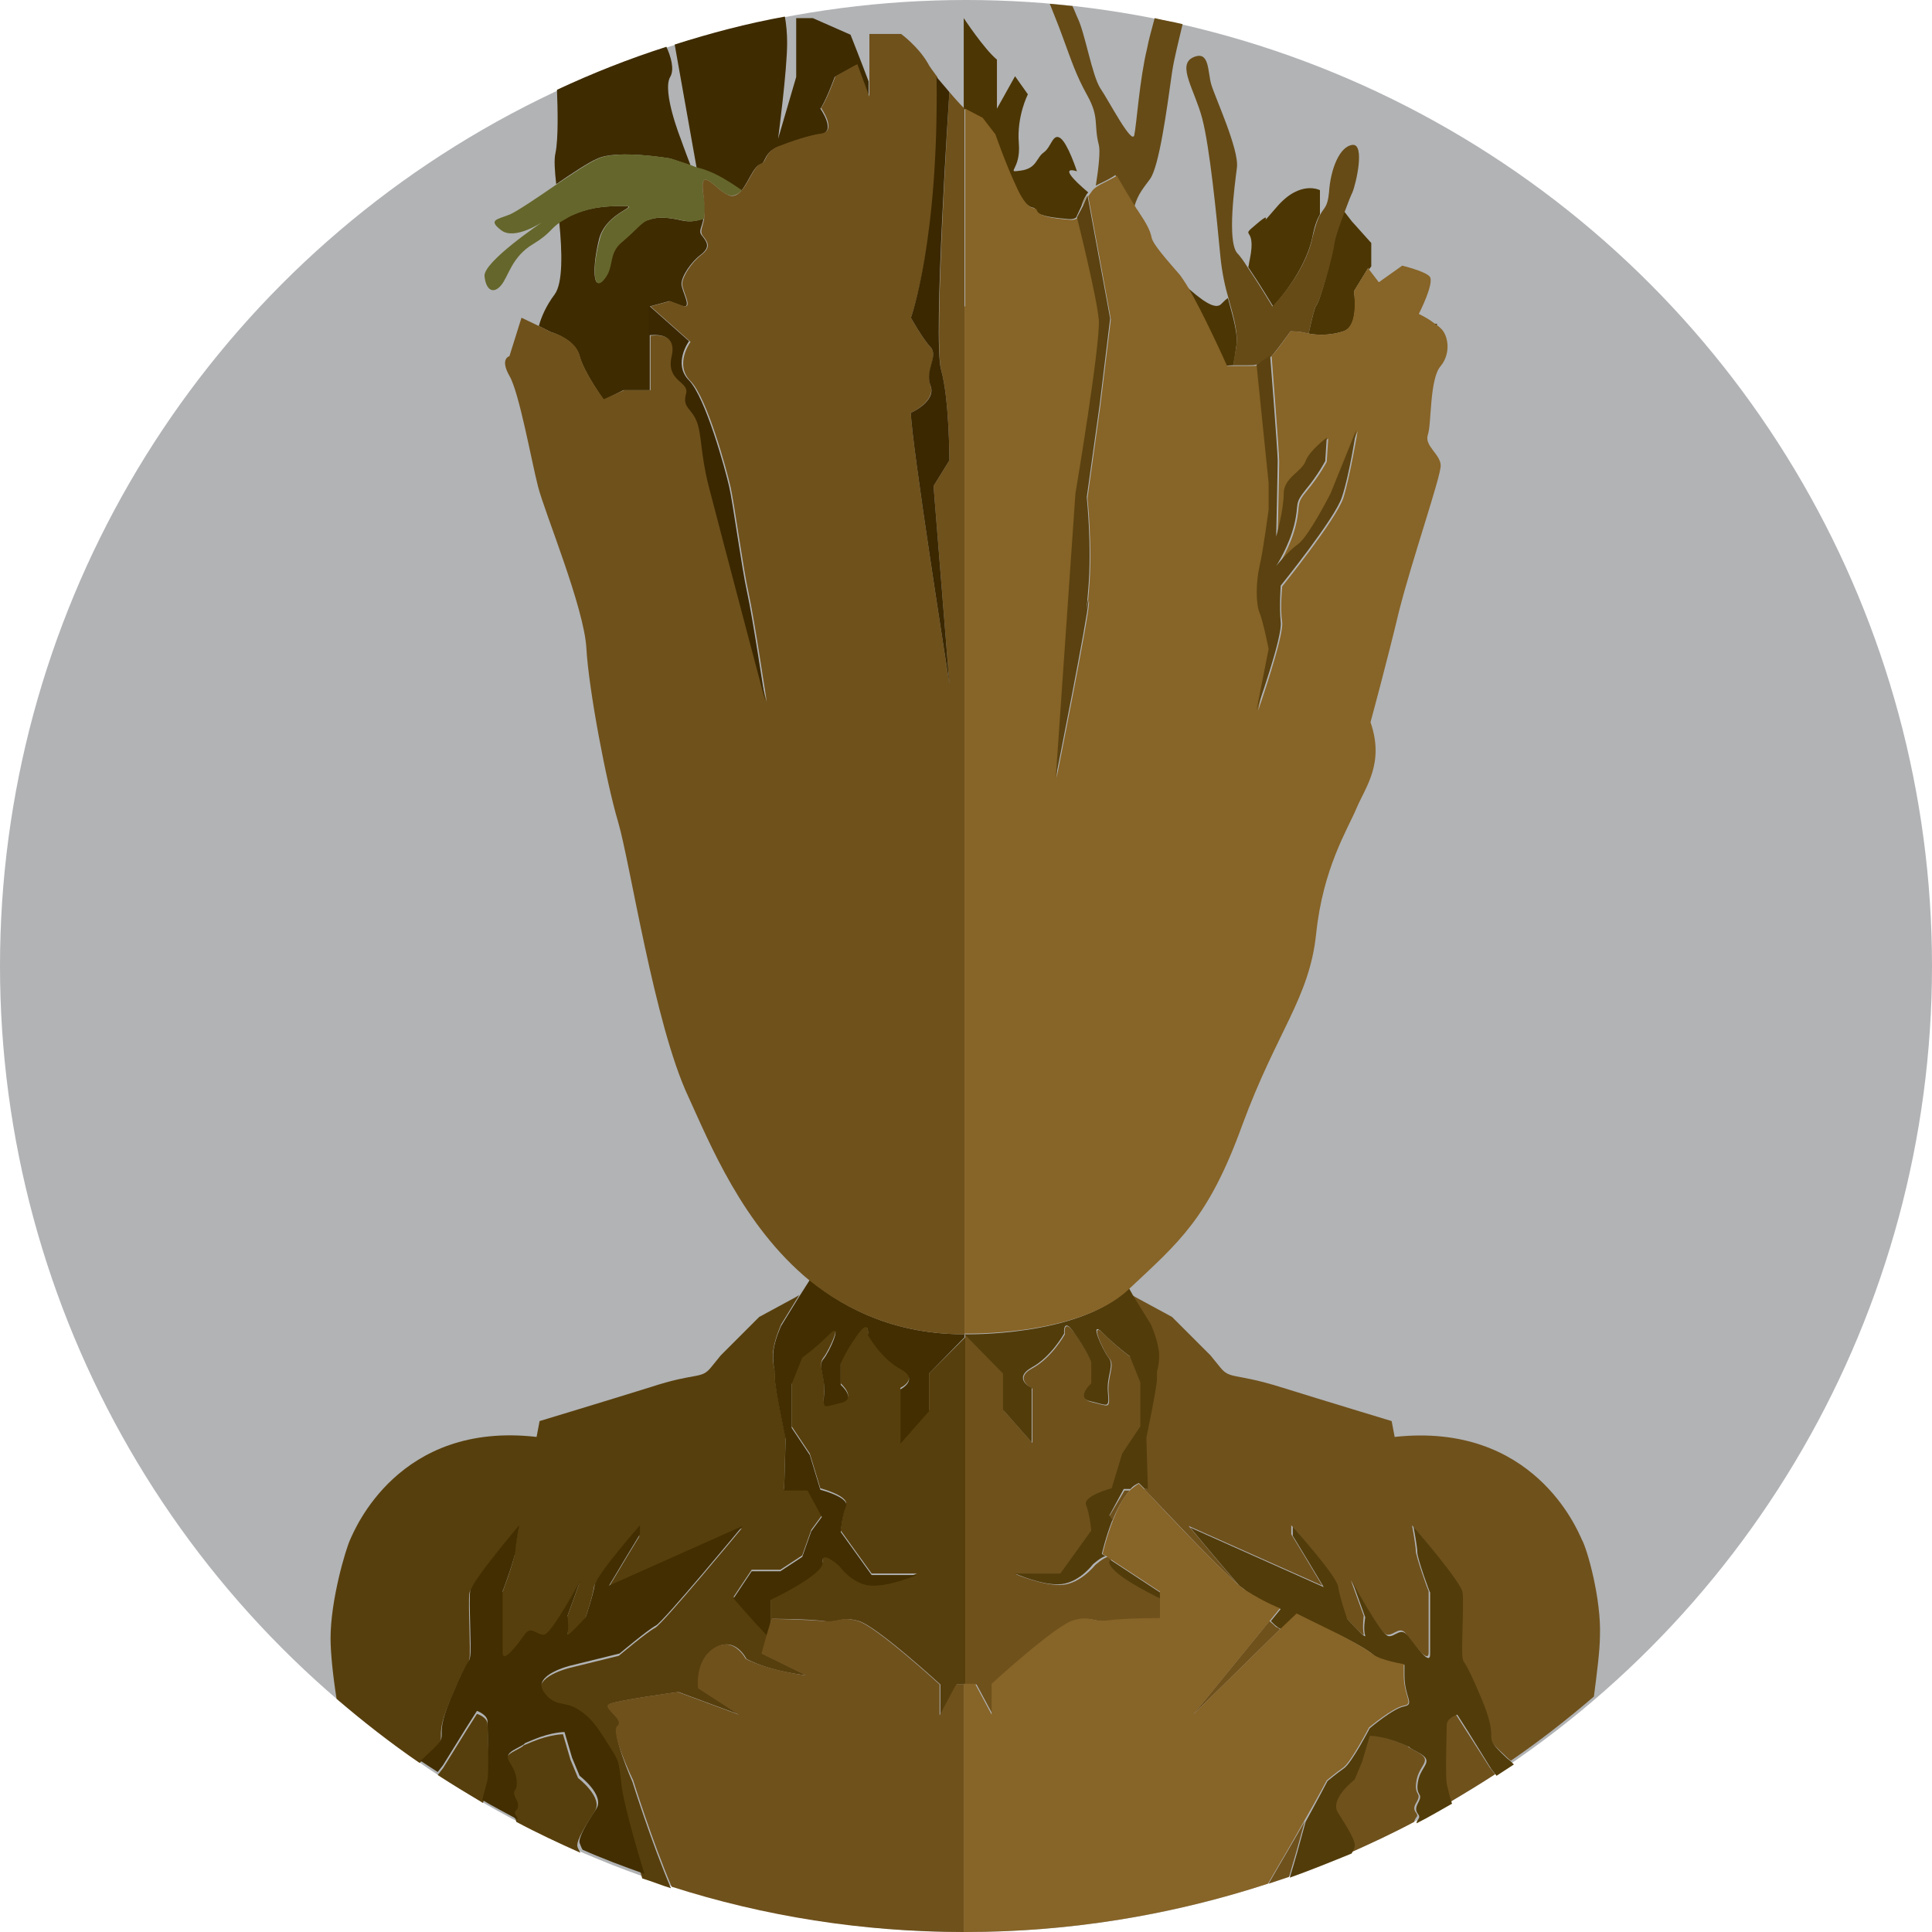 <svg xmlns="http://www.w3.org/2000/svg" width="256" height="256"><circle fill="#B1B3B5" cx="128" cy="128" r="128"/><path fill="#573F0D" d="M81.9 228.7c1-.8-2.1-2.4-1.1-2.9s9.1-1.6 9.1-1.6l8.1 3-5.4-3.5s-.6-3.6 2.1-5.3 4.2 1.4 4.2 1.4c3.1 1.7 8 2.2 8 2.2l-5.9-2.9.7-2.5c-2-2.2-4.5-5-4.5-5l2.4-3.6h3.8l2.9-1.9 1.2-3.4 1.4-1.9-1.9-3.5h-3.1l.2-6.8s-1.4-6.7-1.4-7.7v-1s-.5-1.7-.2-3.1c.2-1.4 1-3.2 1-3.2l2.4-3.9-.5.3-4.8 2.6-5.1 5.1-1.3 1.6c-1.3 1.6-1.9.6-8 2.6-6.1 1.9-14.7 4.5-14.7 4.5l-.4 2.1C52.8 188.3 47 202.7 46.4 204c-.6 1.3-2.6 8-2.6 13.1 0 1.8.3 4.9.8 8 3.5 3 7.2 5.9 11 8.5.3-.3.5-.5.9-.8 3.6-3.4.5-1.2 3.1-7.4s2.4-4.6 2.6-5.6c.2-1.1-.2-7.3 0-8.7.2-1.4 6.5-8.7 6.5-8.7s-.5 2.6-.5 3.4-1.7 5.5-1.7 5.3v8.2c0 1.6 1.9-1.1 2.9-2.4s1.7.1 2.6 0c1-.1 4.8-7.2 4.8-7.2l-1.7 4.7s.3 1.7 0 2.4c-.2.7 2.4-2.2 2.4-2.2s1-2.9 1.2-4.3c.2-1.4 6-7.9 6-7.9v1.2l-1.7 2.8-2.4 4 17.7-7.9s-10.5 12.7-11.5 13.2-4.8 3.7-4.8 3.7l-6.5 1.6s-5 1.2-3.6 3.4 2.6 1.2 4.6 2.4c1.9 1.2 2.6 2.6 4.1 4.8 1.4 2.2 1.2 1.9 1.4 5 .2 2.2 2.1 8.8 3.1 12.3 1.3.4 2.5.9 3.8 1.3-2.6-6.1-5.1-14.1-5.1-14.1s-2.9-6.6-1.9-7.4z"/><path fill="#573F0D" d="M123.1 182v4.8l-3.8 4.3v-7.2s2.6-1.2 0-2.7c-2.6-1.4-4.3-4.5-4.3-4.5s.2-2.4-1.4 0c-1.7 2.4-2.2 3.8-2.2 3.8v2.8s2.2 2 0 2.4c-2.2.5-2.4 1-2.2-1.2.2-2.2-.9-3.6-.1-4.6s2.7-5.2.8-3.3-3.6 3.1-3.6 3.1l-1.4 3.5v5.8l2.4 3.6 1.4 4.6s3.8 1 3.4 2.2c-.5 1.2-.7 3.4-.7 3.4l4.1 5.7h6s-3.8 1.7-6.2 1.4-4.1-2.6-4.1-2.6-2.4-2.2-2.2-.5c.2 1.7-6.9 5-6.9 5v2.9s0 .1.1.2l.1-.4s4.8 0 6.9.3 2.2-.7 4.6 0 10.8 8.4 10.8 8.4v4.1l2.2-4.1h1.1v-46l-4.8 4.8zm-44.3 58c1.2-1.8-2.2-4.4-2.2-4.4l-1-2.4-1-3.4s-1.7 0-4.1 1 0 0-2.3 1.2-.4 1.7 0 3.8c.4 2.2-.8 1.4 0 2.9s-.6 1.4 0 2.2c.1.1.2.3.2.5 2.8 1.5 5.6 2.8 8.5 4.1-.2-.4-.4-.7-.4-.9-.1-.8 1.1-2.7 2.3-4.6zm-14.2-11.5c0-1-1.4-1.4-1.4-1.4l-1.4 2.2-3.1 5s-.3.4-.7.9c2 1.3 4 2.5 6 3.7.4-1.2.6-2.2.7-2.7.2-1.3-.1-6.8-.1-7.7z"/><path fill="#422E00" d="M102.5 178.9c-.2 1.4.2 3.1.2 3.1v1c0 1 1.4 7.7 1.4 7.7l-.2 6.8h3.1l1.9 3.5-1.4 1.9-1.2 3.4-2.9 1.9h-3.8l-2.4 3.6s2.4 2.8 4.5 5l.5-1.7c-.1-.1-.1-.2-.1-.2V212s7.2-3.4 6.9-5c-.2-1.7 2.2.5 2.2.5s1.7 2.4 4.1 2.6 6.2-1.4 6.2-1.4h-6l-4.1-5.7s.2-2.2.7-3.4c.5-1.2-3.4-2.2-3.4-2.2l-1.4-4.6-2.4-3.6v-5.8l1.4-3.5s1.7-1.2 3.6-3.1 0 2.4-.8 3.3.3 2.4.1 4.6c-.2 2.2 0 1.7 2.2 1.2s0-2.4 0-2.4v-2.8s.5-1.4 2.2-3.8c1.7-2.4 1.4 0 1.4 0s1.7 3.1 4.3 4.5c2.6 1.4 0 2.7 0 2.7v7.2l3.8-4.3v-5l4.7-4.8v-.4c-8.7 0-15.4-3-20.5-7.2l-1.4 2.2-2.4 3.9s-.8 1.7-1 3.2zm-21.8 52.4c-1.4-2.2-2.2-3.6-4.1-4.8-1.9-1.2-3.1-.2-4.6-2.4-1.4-2.2 3.6-3.4 3.6-3.4l6.5-1.6s3.8-3.2 4.8-3.7 11.5-13.2 11.5-13.2l-17.7 7.9 2.4-4 1.7-2.8v-1.2s-5.7 6.5-6 7.9c-.2 1.4-1.2 4.3-1.2 4.3s-2.6 2.9-2.4 2.2c.2-.7 0-2.4 0-2.4l1.7-4.7s-3.8 7.1-4.8 7.2c-1 .1-1.7-1.3-2.6 0s-2.9 3.9-2.9 2.4v-8.2c0 .2 1.7-4.6 1.7-5.3s.5-3.4.5-3.4-6.2 7.3-6.5 8.7c-.2 1.4.2 7.6 0 8.7-.2 1.1 0-.6-2.6 5.6-2.6 6.2.5 4.1-3.1 7.4-.3.3-.6.6-.9.8.8.5 1.5 1 2.3 1.5.4-.5.7-.9.7-.9l3.1-5 1.4-2.2s1.4.5 1.4 1.4.2 6.5 0 7.7c-.1.5-.4 1.5-.7 2.7 1.5.9 3.1 1.7 4.7 2.6 0-.2-.1-.3-.2-.5-.6-.7.8-.7 0-2.2s.4-.7 0-2.9-2.3-2.6 0-3.8c2.3-1.2-.1-.2 2.3-1.2s4.1-1 4.1-1l1 3.4 1 2.4s3.4 2.6 2.2 4.4c-1.2 1.8-2.4 3.8-2.2 4.5.1.2.2.6.4.9 2.7 1.2 5.4 2.2 8.2 3.2-1.1-3.5-3-10.1-3.1-12.3-.4-2.8-.2-2.5-1.6-4.7z"/><path fill="#6F511C" d="M126.7 223.2l-2.2 4.1v-4.1s-8.4-7.7-10.8-8.4-2.4.2-4.6 0-6.9-.3-6.9-.3l-.1.4-.5 1.7-.7 2.5 5.9 2.9s-4.9-.6-8-2.2c0 0-1.6-3.1-4.2-1.4s-2.1 5.3-2.1 5.3l5.4 3.5-8.1-3s-8.1 1.1-9.1 1.6 2.1 2 1.1 2.9c-1 .8 2.1 7.2 2.1 7.2s2.5 8 5.1 14.1c12.2 3.9 25.2 6 38.7 6v-32.8h-1zm67.5 6l-1.4-2.2s-1.4.5-1.4 1.4-.2 6.5 0 7.7c.1.5.4 1.5.7 2.7 2-1.2 4-2.4 6-3.7-.4-.5-.7-.9-.7-.9l-3.2-5z"/><path fill="#6F511C" d="M209.6 204c-.6-1.3-6.4-15.6-24.8-13.6l-.4-2.1s-8.6-2.6-14.7-4.5-6.7-1-8-2.6l-1.3-1.6-5.1-5.1-4.8-2.6-.5-.3 2.4 3.9s.7 1.8 1 3.2c.2 1.4-.2 3.1-.2 3.1v1c0 1-1.4 7.7-1.4 7.7l.2 6.8h-.4c2.4 2.5 9.4 10 12.4 12.6-3.1-3.6-6.5-7.7-6.5-7.7l17.7 7.9-2.4-4-1.7-2.8v-1.2s5.7 6.5 6 7.9c.2 1.4 1.2 4.3 1.2 4.3s2.6 2.9 2.4 2.2c-.2-.7 0-2.4 0-2.4l-1.7-4.7s3.8 7.1 4.8 7.2c1 .1 1.7-1.3 2.6 0s2.9 3.9 2.9 2.4v-8.2c0 .2-1.7-4.6-1.7-5.3s-.5-3.4-.5-3.4 6.2 7.3 6.5 8.7c.2 1.4-.2 7.6 0 8.7.2 1.1 0-.6 2.6 5.6 2.6 6.2-.5 4.1 3.1 7.4.3.3.6.6.9.8 3.8-2.6 7.5-5.5 11-8.5.4-3.1.8-6.2.8-8 .2-4.9-1.7-11.6-2.4-12.8zm-21.9 34.8c.8-1.4-.4-.7 0-2.9s2.3-2.6 0-3.8c-2.3-1.2.1-.2-2.3-1.2s-4.1-1-4.1-1l-1 3.4-1 2.4s-3.4 2.6-2.2 4.4c1.2 1.8 2.4 3.8 2.2 4.5-.1.2-.2.6-.4.9 2.9-1.3 5.7-2.6 8.5-4.1 0-.2.1-.3.2-.5.7-.7-.8-.7.1-2.1zm-18.1-22.9c-.2-.2-.4-.3-.5-.3-.1-.1-.4-.4-.9-.8L158 227.3l11.6-11.4z"/><path fill="#6F511C" d="M140.8 210c-2.4.2-6.2-1.4-6.2-1.4h6l4.1-5.7s-.2-2.2-.7-3.4c-.5-1.2 3.4-2.2 3.4-2.2l1.4-4.6 2.4-3.6v-5.8l-1.4-3.5s-1.7-1.2-3.6-3.1 0 2.4.8 3.3-.3 2.4-.1 4.6c.2 2.2 0 1.7-2.2 1.2s0-2.4 0-2.4v-2.8s-.5-1.4-2.2-3.8c-1.7-2.4-1.4 0-1.4 0s-1.7 3.1-4.3 4.5c-2.6 1.4 0 2.7 0 2.7v7.2l-3.8-4.3V182l-5.1-5.2v46.4h1.5l2.2 4.1v-4.1s8.4-7.7 10.8-8.4 2.4.2 4.6 0 6.9-.3 6.9-.3v-2.7c-1.2-.6-6.9-3.4-6.7-4.9v-.3l-.4-.3c-.6.1-1.7 1.1-1.7 1.1s-1.9 2.4-4.3 2.6z"/><path fill="#6F511C" d="M147 200.9l.4.6c.6-1.5 1.4-3 2.3-4h-.7l-2 3.4zm21.1 48.7l2.7-.9c.6-2 1.4-4.8 2.1-7.4-1.4 2.5-3.2 5.5-4.8 8.3z"/><path fill="#523C0A" d="M127.8 176.8l5.1 5.2v4.8l3.8 4.3v-7.2s-2.6-1.2 0-2.7c2.6-1.4 4.3-4.5 4.3-4.5s-.2-2.4 1.4 0c1.7 2.4 2.2 3.8 2.2 3.8v2.8s-2.2 2 0 2.4c2.2.5 2.4 1 2.2-1.2-.2-2.2.9-3.6.1-4.6s-2.7-5.2-.8-3.3 3.6 3.1 3.6 3.1l1.4 3.5v5.8l-2.4 3.6-1.4 4.6s-3.8 1-3.4 2.2c.5 1.2.7 3.4.7 3.4l-4.1 5.7h-6s3.8 1.7 6.2 1.4 4.1-2.6 4.1-2.6 1.1-1 1.7-1.1l-.5-.3s.5-2.2 1.4-4.5l-.4-.6 1.9-3.5h.9c.3-.4.7-.6 1.1-.8l.8.8h.4l-.2-6.8s1.4-6.7 1.4-7.7v-1s.5-1.7.2-3.1c-.2-1.4-1-3.2-1-3.2l-2.4-3.9-.5-.9-.1.1c-6.7 6.4-21.7 6-21.7 6zm19.2 30.1c-.2 1.5 5.5 4.3 6.7 4.9v-.8l-6.7-4.4c.1.1.1.2 0 .3z"/><path fill="#3E2B00" d="M76.8 47.2C77.4 49.4 80 53 80 53l2.6-1.3h3.5V40.6l2.6-.7 1.6.6c1.6.6 0-1.9 0-2.9s1.3-2.9 2.5-3.8c1.3-1 1-1.6.2-2.6-.5-.6 0-1 .2-2.2-.8.2-1.6.5-2.9.2-3.1-.7-3.8-.2-4.6 0-.7.2-1.4 1.2-3.4 2.9s-1 3.4-2.4 5-1.4-1.9-.5-5.5c1-3.6 5.7-4.3 3.1-4.3s-4.6.2-7.2 1.4c-.5.2-.9.4-1.2.7.4 4 .5 8.1-.6 9.6-1.2 1.6-1.8 3.1-2.1 4.2l1.6.8s3.2.9 3.8 3.2zm16.8-24.5c1.4.5 3 1.4 4.6 2.6.6-.7 1.1-1.8 1.6-2.6 1-1.5 1-.4 1.6-1.7.6-1.3 1.9-1.6 1.9-1.6s3.2-1.3 5.4-1.6 0-3.4 0-3.4.6-.7 1.9-4.2l2.9-1.6 1.6 4.3v-2.1c-.9-2.4-2.4-6.2-2.4-6.2l-5-2.2h-2.2v7.8l-2.4 8.2s1.2-9.1 1.2-12.7c0-1.2-.1-2.4-.3-3.5-5 .9-9.9 2.2-14.6 3.7l2.9 16.3c.4.2.8.3 1.3.5zm-20-2.4c-.2.8-.1 2.3.1 4.1 2.2-1.5 4.3-2.9 5.5-3.4 2.6-1.2 9.6 0 9.6 0l2.7.9c-.7-1.8-1.3-3.5-1.3-3.5s-2.5-6.3-1.4-8.2c.6-1 .1-2.7-.5-4-5 1.6-9.8 3.5-14.5 5.7.1 2.4.2 6.5-.2 8.4z"/><path fill="#4C3604" d="M190.4 42.9h-.4c.1.1.3.2.4.3v-.3zm-16-2.4c-.2.2-.6 1.9-1 3.7 1 .2 2.8.3 4.6-.3 2.2-.7 1.4-5.3 1.4-5.3l1.9-3.1.1.2c.2-.3.3-.4.3-.4v-3.1l-2.6-2.9-1-1.3c-.6 1.6-1.2 3.4-1.4 4.4-.2 1.6-1.8 7.6-2.3 8.1zm-.5-9.1c.3-1.6.7-2.5 1-3v-3.2s-2.6-1.4-5.7 2.2 0 0-2.6 2.2 0 0-1 4.8c-.1.4-.1.7-.2 1 1.5 2.2 3.3 5.2 3.3 5.2s4.2-4.4 5.2-9.2zm-10.5 17c.2-.9.3-1.7.4-2.4.3-1.7-.4-3.9-1.1-6.5-.3.2-.5.4-.9.8-.8.8-2.6-.5-4.9-2.6 2.1 3.3 5.4 10.8 5.4 10.8s.5-.1 1.1-.1zm-31.7-30.7s1.2 3.8 2.9 7.2 2.4 2.2 2.6 2.9c.2.7 1.7 1 4.1 1.2.7.1 1.1 0 1.3-.2l.7-1.5c.1-.4.3-.9.6-1.4.1-.2.2-.3.3-.4-4.6-3.9-1.5-2.8-1.5-2.8s-1.2-3.7-2.2-4.4c-1-.7-1.2 1.2-2.2 1.9-1 .7-.9 2.1-3 2.4-2.2.3 0 0-.3-3.6s1.2-6.5 1.2-6.5l-1.7-2.4-2.4 4.3V7.9c-1.7-1.4-4.4-5.5-4.4-5.5v12l2.3 1.2 1.7 2.1z"/><path fill="#664B17" d="M144.1 12.7c1.6 2.9.8 3.8 1.5 6.5.2.8 0 2.9-.4 5.4.5-.3 1.2-.5 2.6-1.4 0 0 1.5 2.6 2.5 4.2.5-1.8 1.4-2.7 2.1-3.7 1.2-1.7 2.2-9.1 2.9-14.1.3-2 .9-4.2 1.4-6.4-1.2-.3-2.5-.5-3.7-.8-.4 1.5-.8 2.9-1 4-1 4.1-1.4 10.1-1.7 11.5s-3.4-4.6-4.5-6.2c-1.1-1.7-2-7.2-3-9.3-.2-.4-.4-1-.7-1.6l-3-.3c.5 1.3 1.1 2.7 1.6 4.1 1.3 3.5 1.8 5.2 3.4 8.1zM163.8 46c-.1.7-.3 1.5-.4 2.4h1.9c.6 0 .9 0 1.2-.1l2-1.1c1-1.2 2.5-3.3 2.5-3.3s1.2 0 1.9.2c.1 0 .3.1.5.1.4-1.8.8-3.5 1-3.7.5-.5 2.2-6.5 2.4-8.1.1-1 .8-2.8 1.4-4.4.4-1.1.8-2.1 1-2.5.5-1.2 1.7-6.5 0-6.3-1.7.2-2.9 3.2-3.1 6.3-.2 2-.6 1.9-1.2 3-.3.5-.6 1.4-1 3-1 4.8-5.3 9.1-5.3 9.1s-1.8-3-3.3-5.2c-.5-.8-1-1.5-1.4-1.9-1.3-1.7-.3-8.9 0-11.3s-2.9-9.3-3.4-11c-.5-1.7-.2-4.6-2.4-3.6s.2 4.3 1.2 8.1 1.9 12.9 2.4 18.2c.2 2.1.6 4 1.1 5.7.7 2.5 1.3 4.6 1 6.4z"/><path fill="#876427" d="M127.8 40.6v136.1s15 .4 21.7-5.8l.1-.1c6.6-6.2 10.5-9.3 15-21.7 4.6-12.5 8.9-16.8 9.8-25.4s4.1-13.7 5.3-16.5c1.2-2.9 3.8-6 1.9-11.5 0 0 2.2-8.1 3.8-14.8 1.7-6.7 5.5-17.7 5.5-19.2s-2.2-2.6-1.7-4.1c.5-1.4.2-7.4 1.7-9.1 1.4-1.7 1-4.1 0-5-.1-.1-.3-.3-.5-.4-.1-.1-.3-.2-.4-.3-.9-.7-2-1.2-2-1.2s2.2-4.3 1.4-5c-.7-.7-3.6-1.4-3.6-1.4l-3.1 2.2-1.3-1.7-.1-.2-1.9 3.1s.7 4.6-1.4 5.3c-1.8.6-3.6.5-4.6.3-.2 0-.3-.1-.5-.1-.7-.2-1.9-.2-1.9-.2s-1.5 2.2-2.5 3.3c0 0 1 12.7 1 13.9 0 1.2-.2 10.1-.2 10.1s1-3.6 1-5.7c0-2.2 2.4-2.9 2.9-4.3s2.8-3.1 2.8-3.1l-.2 3.1s-1 1.9-2.6 3.8-.8 1.7-1.5 4.6c-.7 2.9-2.4 5.5-2.4 5.5s1.4-1.9 2.9-2.9c1.4-1 4.3-6.7 4.3-6.7l3.4-8.4s-1 6-1.9 8.9c-1 2.9-8.1 11.7-8.1 11.7s-.3 2.9 0 4.8c.2 1.9-3.2 11.7-3.2 11.7l1.6-8.1s-.7-3.6-1.2-4.8c-.5-1.2-.5-4.1 0-6.2.5-2.2 1.2-7.5 1.2-7.5v-3.5l-1.6-15.7c-.3.1-.7.1-1.2.1h-2.9s-3.3-7.4-5.4-10.8c-.3-.5-.6-.9-.8-1.2-1.9-2.2-3.6-4.1-3.8-5-.2-1-.7-1.9-1.7-3.4-.1-.2-.3-.4-.4-.6-1-1.6-2.5-4.2-2.5-4.2-1.4.8-2 1-2.6 1.4-.3.2-.6.4-.9.9-.1.1-.2.3-.3.4l3 16.3-1.4 11.5-1.7 12.2s.7 6.5.2 12.2c-.5 5.7 0 0 0 1.7s-4.3 23.2-4.3 23.2l2.6-37.6s3.4-19.6 3.1-23c-.2-3.4-2.9-13.6-2.9-13.6-.3.2-.7.3-1.3.2-2.4-.2-3.8-.5-4.1-1.2-.2-.7-1 .5-2.6-2.9s-2.9-7.2-2.9-7.2l-1.7-2.2-2.3-1.2v26.2z"/><path fill="#876427" d="M144 25.9c-.3.5-.5 1-.6 1.4l.6-1.4z"/><path fill="#5B4210" d="M142.7 28.8s2.6 10.3 2.9 13.6c.2 3.4-3.1 23-3.1 23l-2.6 37.6s4.3-21.6 4.3-23.2-.5 4.1 0-1.7c.5-5.7-.2-12.2-.2-12.2l1.7-12.2 1.4-11.5-3-16.3-.6 1.4-.8 1.5zm23.8 19.5l1.6 15.7v3.5s-.7 5.4-1.2 7.5c-.5 2.2-.5 5 0 6.2.5 1.2 1.2 4.8 1.2 4.8l-1.6 8.1s3.5-9.8 3.2-11.7c-.2-1.9 0-4.8 0-4.8s7.2-8.9 8.1-11.7c1-2.9 1.9-8.9 1.9-8.9l-3.4 8.4s-2.9 5.7-4.3 6.7-2.9 2.9-2.9 2.9 1.7-2.6 2.4-5.5-.1-2.6 1.5-4.6c1.6-1.9 2.6-3.8 2.6-3.8l.2-3.1s-2.3 1.7-2.8 3.1c-.5 1.4-2.9 2.2-2.9 4.3 0 2.2-1 5.7-1 5.7s.2-8.9.2-10.1c0-1.2-1-13.9-1-13.9l-1.8 1.2z"/><path fill="#65662B" d="M82.6 27.3c2.6 0-2.2.7-3.1 4.3-1 3.6-1 7.2.5 5.5s.5-3.4 2.4-5 2.6-2.6 3.4-2.9c.7-.2 1.4-.7 4.6 0 1.3.3 2.1 0 2.9-.2.1-.7.2-1.7-.1-3.2-.6-4.1 1.6-.7 3.2 0 .7.3 1.4 0 1.9-.6-1.6-1.1-3.2-2.1-4.6-2.6-.5-.2-.9-.3-1.3-.4-.3-.1-.6-.2-.8-.3l-2.7-.9s-6.9-1.2-9.6 0c-1.2.5-3.4 2-5.5 3.4-2.6 1.8-5.3 3.6-6.2 4-1.7.7-3 .7-1.2 2.1 1.8 1.4 5.5-1.1 5.5-1.1s-7.9 5.3-7.7 7.2c.2 1.9 1.2 2.4 2.2 1.2 1-1.2 1.4-3.8 4.3-5.5 2.3-1.4 2.3-2.1 3.6-2.9.3-.2.7-.4 1.2-.7 2.5-1.2 4.5-1.4 7.1-1.4z"/><path fill="#6F511C" d="M127.8 176.8V14.4s-.9-.9-2-2.2c0 0-2.1 32.9-1.1 36.8 1.1 3.9 1.1 12 1.1 12l-2.1 3.4 2.1 26.2s-5.1-32.3-5.1-35.9c0 0 3.3-1.5 2.6-3.6s1.1-3.9 0-5.1c-1.1-1.2-2.6-3.9-2.6-3.9s3.8-10.3 3.5-31.9c-.5-.7-1-1.3-1.3-1.9-1.3-2.2-3.5-3.8-3.5-3.8h-4.2v8.3l-1.6-4.3-2.9 1.6c-1.3 3.5-1.9 4.2-1.9 4.2s2.2 3.1 0 3.4-5.4 1.6-5.4 1.6-1.3.3-1.9 1.6c-.6 1.3-.6.2-1.6 1.7-.5.8-1 1.9-1.6 2.6-.5.6-1.1 1-1.9.6-1.6-.7-3.8-4.1-3.2 0 .2 1.5.2 2.5.1 3.2-.2 1.2-.6 1.6-.2 2.2.8 1 1.1 1.6-.2 2.6s-2.5 2.9-2.5 3.8c0 1 1.6 3.5 0 2.9l-1.6-.6-2.6.7 5.3 4.7s-2.2 3 0 5.2 4.8 11.8 5.3 14c.5 2.2 1.7 11 2.4 14.1.7 3.1 2.4 14.4 2.4 14.4S95 68.7 94 64.4c-1.1-4.3-.8-6.9-1.6-8.6S90.5 54 91 52.2s-2.7-1.6-1.9-5c.8-3.4-2.9-2.7-2.9-2.7v7.2h-3.5L80 52.9s-2.6-3.5-3.2-5.8S73 44 73 44l-1.6-.8-2.3-1.1-1.6 5.1s-1.3.3 0 2.6c1.3 2.2 2.9 11.2 3.8 14.7s6.1 16 6.4 21.4c.3 5.4 2.6 17.6 4.2 23s4.8 26.8 9.3 36.4c2.8 6.1 7.2 17.1 16.1 24.4 5.1 4.1 11.8 7.1 20.5 7.1z"/><path fill="#3B2800" d="M120.7 42.1s1.5 2.7 2.6 3.9c1.1 1.2-.8 3 0 5.1s-2.6 3.6-2.6 3.6c0 3.6 5.1 35.9 5.1 35.9l-2.1-26.2 2.1-3.4s0-8.1-1.1-12c-1.1-3.9 1.1-36.8 1.1-36.8l-1.7-2c.3 21.6-3.4 31.9-3.4 31.9zM89 47.2c-.8 3.4 2.4 3.3 1.9 5-.5 1.8.7 1.9 1.4 3.6s.5 4.3 1.6 8.6 7.5 28.5 7.5 28.5-1.7-11.3-2.4-14.4c-.7-3.1-1.9-12-2.4-14.1-.5-2.2-3.1-11.7-5.3-14-2.2-2.2 0-5.2 0-5.2L86 40.5v3.9c.1.1 3.8-.7 3 2.8z"/><path fill="#523C0A" d="M196.4 225.3c-2.6-6.2-2.4-4.6-2.6-5.6-.2-1.1.2-7.3 0-8.7-.2-1.4-6.5-8.7-6.5-8.7s.5 2.6.5 3.4 1.7 5.5 1.7 5.3v8.2c0 1.6-1.9-1.1-2.9-2.4s-1.7.1-2.6 0c-1-.1-4.8-7.2-4.8-7.2l1.7 4.7s-.3 1.7 0 2.4c.2.7-2.4-2.2-2.4-2.2s-1-2.9-1.2-4.3c-.2-1.4-6-7.9-6-7.9v1.2l1.7 2.8 2.4 4-17.7-7.9s3.4 4.1 6.5 7.7c.4.3.7.5.9.7 2.6 1.7 4.6 2.4 4.6 2.4l-1.3 1.6c.4.4.7.7.9.8.1.1.3.2.5.3l2.1-2s4.3 2.2 5.3 2.6c1 .5 3.8 1.9 4.8 2.8 1 .8 4.1 1.3 4.1 1.3v-.4 1.8c0 2.9 1.4 3.8 0 4.1-1.4.2-4.6 2.9-4.6 2.9s-2.4 4.6-3.4 5.3c-1 .7-2.2 1.7-2.2 1.7s-1.2 2.3-2.9 5.4c-.7 2.6-1.5 5.5-2.1 7.4 2.8-1 5.5-2.1 8.2-3.2.2-.4.4-.7.4-.9.2-.7-1-2.6-2.2-4.5-1.2-1.8 2.2-4.4 2.2-4.4l1-2.4 1-3.4s1.7 0 4.1 1 0 0 2.3 1.2.4 1.7 0 3.8c-.4 2.2.8 1.4 0 2.9s.6 1.4 0 2.2c-.1.1-.2.3-.2.5 1.6-.8 3.1-1.7 4.7-2.6-.4-1.2-.6-2.2-.7-2.7-.2-1.2 0-6.7 0-7.7s1.4-1.4 1.4-1.4l1.4 2.2 3.1 5s.3.4.7.9c.8-.5 1.5-1 2.3-1.5-.3-.3-.5-.5-.9-.8-3.8-3.6-.7-1.4-3.3-7.7z"/><path fill="none" stroke="#876427" stroke-width="0" stroke-linecap="round" stroke-linejoin="round" d="M185.8 220.6v-.4"/><path fill="#876427" d="M175.8 235.9s1.2-1 2.2-1.7c1-.7 3.4-5.3 3.4-5.3s3.1-2.6 4.6-2.9c1.4-.2 0-1.2 0-4.1v-1.4s-3.1-.5-4.1-1.3c-1-.8-3.8-2.3-4.8-2.8s-5.3-2.6-5.3-2.6l-2.1 2-11.6 11.4 10.2-12.5 1.3-1.6s-1.9-.7-4.6-2.4c-.2-.1-.5-.4-.9-.7-3-2.6-10.1-10.1-12.4-12.6l-.8-.8c-.4.2-.7.5-1.1.8-1 1-1.7 2.5-2.3 4-.9 2.3-1.4 4.5-1.4 4.5l.5.3.4.3 6.7 4.4v3.5s-4.8 0-6.9.3-2.2-.7-4.6 0-10.8 8.4-10.8 8.4v4.1l-2.2-4.1h-1.5V256h.2c14 0 27.5-2.3 40.1-6.4 1.6-2.7 3.4-5.8 4.8-8.3 1.8-3.1 3-5.4 3-5.4z"/></svg>